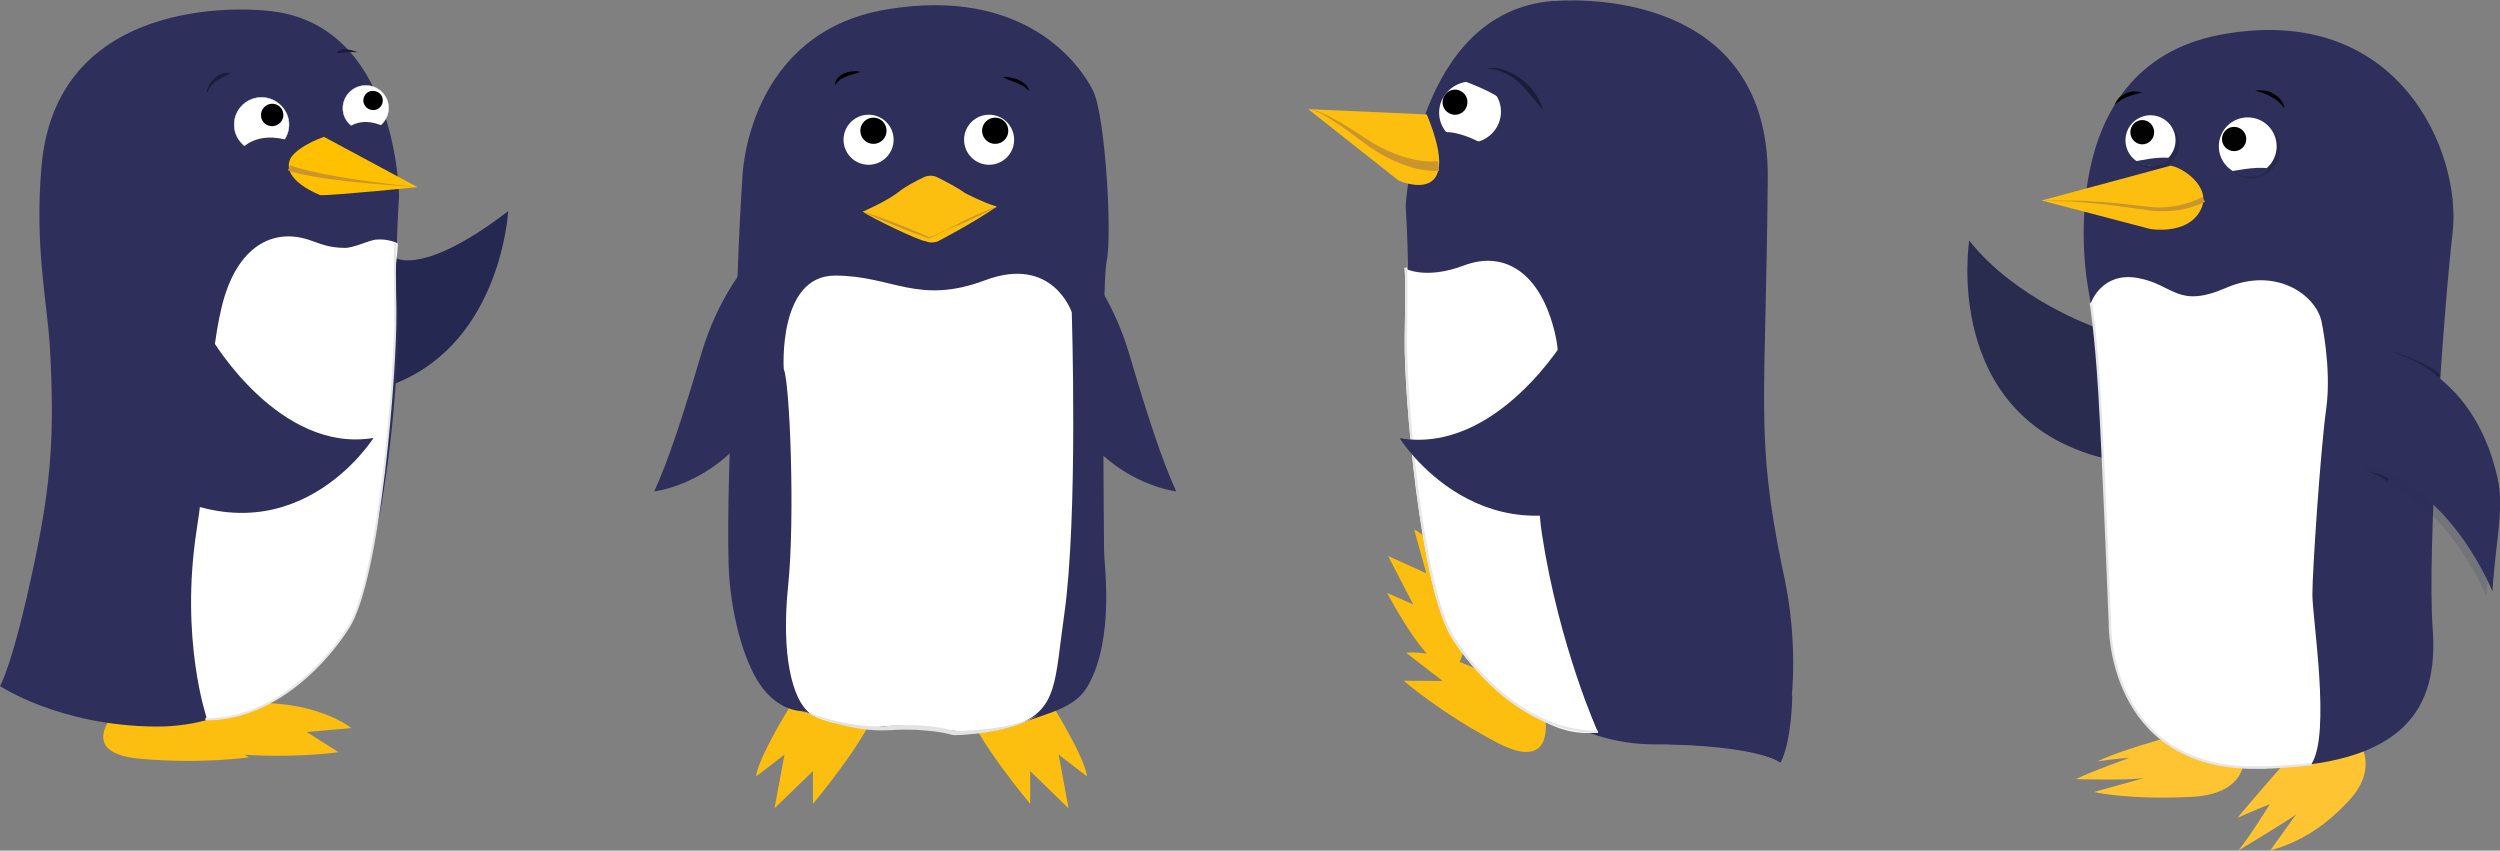<?xml version="1.0" encoding="utf-8"?>
<!-- Generator: Adobe Illustrator 24.3.0, SVG Export Plug-In . SVG Version: 6.00 Build 0)  -->
<svg version="1.1" id="Layer_1" xmlns="http://www.w3.org/2000/svg" xmlns:xlink="http://www.w3.org/1999/xlink" x="0px" y="0px"
	 viewBox="0 0 1028.7 350" style="enable-background:new 0 0 1028.7 350;" xml:space="preserve">
<rect x="0" y="0" width="1028.7" height="350" fill="#808080" stroke="none"/>
<style type="text/css">
	.st0{fill-rule:evenodd;clip-rule:evenodd;fill:#FCBF10;}
	.st1{fill-rule:evenodd;clip-rule:evenodd;fill:#2E2F5B;}
	.st2{fill-rule:evenodd;clip-rule:evenodd;fill:#FFFFFF;}
	.st3{fill-rule:evenodd;clip-rule:evenodd;}
	.st4{fill-rule:evenodd;clip-rule:evenodd;fill:#E6E5E7;}
	.st5{fill-rule:evenodd;clip-rule:evenodd;fill:#1A1D39;}
	.st6{fill-rule:evenodd;clip-rule:evenodd;fill:#C9952C;}
	.st7{fill:#252851;}
	.st8{fill:none;stroke:#EAEAEA;stroke-width:0.2;}
	.st9{fill-rule:evenodd;clip-rule:evenodd;fill:#2F2F5B;}
	.st10{fill-rule:evenodd;clip-rule:evenodd;fill:#FFC000;}
	.st11{fill:#FCBF10;}
	.st12{fill:#2E2F5B;}
	.st13{fill:#C9952C;}
	.st14{fill:#FFFFFF;}
	.st15{fill:#E2E2E2;}
	.st16{fill:#292B4F;}
	.st17{fill:#FFC431;}
	.st18{fill:#FFFFFF;stroke:#E6E5E7;stroke-miterlimit:10;}
	.st19{fill:#27294F;}
	.st20{fill:#020202;}
	.st21{opacity:0.14;fill:#292B4F;enable-background:new    ;}
	.st22{fill:#212344;}
</style>
<g>
	<g>
		<g>
			<g transform="translate(-1087, -5778)">
				
					<g id="Group-37" transform="translate(1128, 5850.5) scale(-1, 1) translate(-1128, -5850.5) translate(1087, 5778)">
					<path id="Fill-1" class="st0" d="M-516.1,238.9c0,0,7.6-17,16.2-21l-5,18l15.7-7.1l-10.3,19.9l10.7-4.7c0,0-21.3,40.9-29,29.5
						C-525.6,262.3-516.1,238.9-516.1,238.9"/>
					<g id="Clip-4">
					</g>
					<path id="Fill-3" class="st0" d="M-553.8,295.5c0,0-4.2,22.6,19.5,10.2s38.7-25.6,38.7-25.6l-16,0.1l15-11.6
						C-496.6,268.5-522.9,265.5-553.8,295.5"/>
					<path id="Fill-8_2_" class="st1" d="M-558.2,0.4c0,0-88-8.3-87.2,73c0.8,93.3,5.2,105.7-6,160.4c-10.6,46.1,1,79.9,1,79.9
						s9.3-7.7,50.7-7.4c35,0.3,60.5-21.9,79.2-44.8c18.5-22.9,25-106.4,23.6-127.9c-1.4-21.6,0.5-48.7,0.5-48.7s-4.1-80-60.6-84.5
						L-558.2,0.4z"/>
					<path id="Fill-15" class="st2" d="M-510.4,44c1.3,6.9-3.2,13.4-10.1,14.6c-6.9,1.2-13.6-3.4-14.9-10.3
						c-1.3-6.9,3.2-13.4,10.1-14.6C-518.4,32.6-511.7,37.2-510.4,44"/>
					<path id="Fill-17" class="st3" d="M-511.6,41.6c0.3,2.8-1.8,5.3-4.6,5.6s-5.4-1.8-5.6-4.7c-0.3-2.8,1.8-5.3,4.6-5.6
						S-511.9,38.7-511.6,41.6"/>
					<path id="Fill-19" class="st2" d="M-575.5,301.3c23.8,3.3,44.2-20.5,57.6-41.5c13.4-21,19.9-101.6,19.6-123
						c-0.1-8.4,1.9-18.3,2.3-26.4c0,0-8.4,4.9-24.5-1.2s-31.4,2.4-37.4,28.2s11.2,44.1,5.4,82.5C-559.6,266-575.5,301.3-575.5,301.3
						"/>
					<path id="Fill-21" class="st2" d="M-575.5,301.6c23.9,0.3,46.2-17.6,59.8-38.6c13.5-21,20-101.6,19.7-123
						c-0.1-8.4-0.4-21.8,0-29.9"/>
					<path id="Fill-23" class="st4" d="M-574.8,301.6c-0.2,0-0.5,0-0.7,0v-1c0.2,0,0.4,0,0.7,0c24.9,0,46.4-19.7,58.3-38.3
						c13.3-20.7,19.8-101,19.5-122.4V137c-0.1-8.3-0.3-19.7,0-26.9h1c-0.3,7.2-0.2,18.5,0,26.9v2.9c0.3,21.4-6.3,102.1-19.7,122.9
						C-527.7,281.7-549.6,301.6-574.8,301.6"/>
					<path id="Fill-25" class="st5" d="M-530.1,28.2c-4.7,0.2-9.1,2.5-12.8,5.6c-1.8,1.7-3.4,3.5-4.9,5.4c-1.7,1.8-3.1,3.8-4.8,5.8
						l-0.2-0.1c0.8-2.6,2-4.9,3.5-7.1c1.6-2.1,3.4-3.9,5.5-5.4c4.1-3,8.9-4.9,13.7-4.4V28.2z"/>
					<path id="Fill-27" class="st1" d="M-530.8,60.7c0,0,11.8-7.6,20.1-6.2C-502.4,56-515.1,67.5-530.8,60.7"/>
					<path id="Fill-29" class="st0" d="M-505.1,47.1l48.8-2.2l-37.2,29.4C-493.4,74.3-521.4,86.6-505.1,47.1"/>
					<path id="Fill-33" class="st6" d="M-509.6,66.3c4.2,0.5,9.3-0.3,13.8-1.7c4.6-1.4,9.1-3.5,13.3-6c4.1-2.6,8.3-5.5,12.6-8
						c4.3-2.3,8.7-5.2,13.7-5.7c-4.9,0.8-9,4-13.1,6.6c-4.1,2.8-7.9,5.9-12.1,8.8c-4.1,2.9-8.6,5.4-13.4,7.2
						c-4.8,1.8-9.7,3.1-15.4,2.8L-509.6,66.3z"/>
					<path id="Fill-35" class="st1" d="M-562.6,138.5c0,0,28.6,48.6,68.7,41.8c0,0-34.7,55.3-95,20.3
						C-649.3,165.6-562.6,138.5-562.6,138.5"/>
					<path class="st1" d="M-655.5,286.2c0,0,0.2,18.7,4.8,27.5c0,0,7.7-6,42.8-7.3C-572.8,305.1-655.5,286.2-655.5,286.2z"/>
					<path class="st1" d="M-517.6,32.4c0,0-16.1,5.2-20.8,10.7S-530.8,24.3-517.6,32.4z"/>
				</g>
				<g id="Clip-9">
				</g>
			</g>
		</g>
	</g>
	<g>
		<path class="st7" d="M163,106.2c0,0,11.2,7.4,46.1-19.3c0,0-2.7,52.8-45.5,70.5S163,106.2,163,106.2z"/>
		<g id="Design-V2">
			<g transform="translate(-265, -5749)">
				<g id="Group-51" transform="translate(265, 5749)">
					<path id="Fill-3_1_" class="st0" d="M47,293.7c0,0-15.3,16.2,10.5,18.5s44.9-0.6,44.9-0.6l-13.1-8.3l18.3-1.6
						C107.7,301.6,87.8,285.4,47,293.7"/>
					<path id="Fill-3_2_" class="st0" d="M83.9,291.6c0,0-15.3,16.2,10.5,18.5s44.9-0.6,44.9-0.6l-13.1-8.3l18.3-1.6
						C144.6,299.5,124.8,283.3,83.9,291.6"/>
					<g id="Group-9" transform="translate(0, 18.57)">
						<g id="Clip-8">
						</g>
						<path id="Fill-7" class="st1" d="M109.3-14.2c0,0-85.7-10-92.2,63.9c-3,33.9,2.5,56.6,3.5,75.8c1.8,33.7,0.6,53.9-6.3,86.7
							C5.2,255.7,0,263.7,0,263.7s24.3,16.4,64.2,16.7c33.8,0.2,58.5-20.7,76.5-42.2c18-21.6,24.3-109.5,23-129.8
							c-1.4-20.3,0.5-45.9,0.5-45.9S163.9-10,109.3-14.2"/>
					</g>
					<path id="Fill-14" class="st2" d="M85,295.2c23.6,3.2,43.8-19.9,57.1-40.3s19.7-108.3,19.4-129.1c-0.1-8.1,1.9-17.8,2.2-25.6
						c0,0-3.6-2.1-9.1-1.6c-2.8,0.3-9.2,3.5-12.8,3.4c-5.3-0.1-8.1-0.9-13.5-2.9c-15.9-5.9-31.1,2.3-37.1,27.3s-4.5,54.5-10.3,91.8
						C74,263,85,295.2,85,295.2"/>
					<path id="Fill-16" class="st2" d="M84.6,296c23.5,0.3,45.5-17.1,58.8-37.6C156.7,238,163,150,162.7,129.2
						c-0.1-8.1-0.4-21.2,0-29.1"/>
					<path id="Fill-18" class="st4" d="M85.2,296.4c-0.2,0-0.4,0-0.7,0v-0.9c0.2,0,0.4,0,0.7,0c24.6,0,45.9-19.2,57.7-37.3
						c13.1-20.2,19.6-108.1,19.3-129v-2.8c-0.1-8.1-0.3-19.3,0-26.3h0.9c-0.3,7-0.2,18.1,0,26.2v2.8c0.3,20.9-6.2,109.2-19.5,129.5
						C131.8,277,110.2,296.4,85.2,296.4"/>
					<path id="Fill-20" class="st1" d="M128.5,56.6c0,0,11.4-9.2,19.6-7.7C156.4,50.4,144.2,64.1,128.5,56.6"/>
					<path id="Fill-27_1_" class="st2" d="M118.9,50.5c0.4,6.2-4.3,11.5-10.5,11.9s-11.6-4.2-12-10.4s4.3-11.5,10.5-11.9
						C113,39.7,118.4,44.4,118.9,50.5"/>
					<path id="Stroke-29" class="st8" d="M118.9,50.5c0.4,6.2-4.3,11.5-10.5,11.9s-11.6-4.2-12-10.4s4.3-11.5,10.5-11.9
						C113,39.7,118.4,44.4,118.9,50.5z"/>
					<path id="Fill-31" class="st9" d="M119.2,58.7c-1.6,3.9-5.4,6.7-9.9,7c-4,0.3-7.6-1.5-9.9-4.4c0,0,6-7.8,20-3.3L119.2,58.7z"/>
					<path id="Fill-33_1_" class="st2" d="M159.9,43.8c0.3,5.1-3.6,9.6-8.8,9.9c-5.2,0.3-9.7-3.5-10-8.6s3.6-9.6,8.8-9.9
						C155,34.8,159.5,38.7,159.9,43.8"/>
					<path id="Stroke-35" class="st8" d="M159.9,43.8c0.3,5.1-3.6,9.6-8.8,9.9c-5.2,0.3-9.7-3.5-10-8.6s3.6-9.6,8.8-9.9
						C155,34.8,159.5,38.7,159.9,43.8z"/>
					<path id="Fill-37" class="st9" d="M159.3,53.4c-1.7,2.1-4.2,3.6-7.1,3.7c-3.7,0.2-7.1-1.6-9-4.5c0,0,6-5.6,16.4,0.3L159.3,53.4
						z"/>
					<path id="Fill-39" class="st3" d="M116.6,47c0.2,2.5-1.8,4.7-4.3,4.9c-2.6,0.2-4.8-1.7-4.9-4.3c-0.2-2.5,1.8-4.7,4.3-4.9
						S116.4,44.4,116.6,47"/>
					<path id="Fill-41" class="st3" d="M157.5,41.1c0.1,2.2-1.5,4.1-3.7,4.2c-2.2,0.1-4.1-1.5-4.3-3.7c-0.1-2.2,1.5-4.1,3.7-4.2
						C155.5,37.3,157.4,38.9,157.5,41.1"/>
					<path id="Fill-43" class="st10" d="M133.3,56.3L171.8,77c0,0-34.8,3.5-40,3.3c0,0-16.5-6.2-12.3-15
						C121,62.3,126.4,58.8,133.3,56.3"/>
					<path id="Fill-45" class="st6" d="M119.5,68c1.8,0.8,4,1.4,6.1,1.9s4.3,1,6.5,1.5c4.4,0.9,8.7,1.6,13.1,2.3
						c8.8,1.3,17.7,2.4,26.5,3.3c-8.9-0.6-17.8-1.3-26.7-2.2c-4.4-0.5-8.9-1-13.3-1.7c-2.2-0.4-4.4-0.7-6.6-1.2s-4.3-0.9-6.7-1.8
						L119.5,68z"/>
					<path id="Fill-47" class="st5" d="M85,38.1c0.4-2.2,1.5-4.3,3.3-5.9c0.9-0.8,1.8-1.6,3-1.9c1.1-0.4,2.3-0.5,3.5-0.3v0.2
						c-0.5,0.3-1,0.6-1.5,0.8c-0.5,0.3-1,0.4-1.4,0.7c-0.9,0.5-1.9,0.9-2.8,1.5s-1.6,1.4-2.3,2.2c-0.7,0.8-1.2,1.8-1.6,2.8L85,38.1z
						"/>
					<path id="Fill-49" class="st5" d="M146.9,21.5c-1.4-0.1-2.8-0.1-4.2,0c-0.7,0-1.3,0.3-1.9,0.3c-0.6,0-1.2,0-2,0.1l-0.1-0.1
						c0.3-0.8,1.1-1.3,1.8-1.5c0.8-0.2,1.5-0.1,2.3,0c1.5,0.2,2.8,0.6,4.2,1.1L146.9,21.5z"/>
				</g>
			</g>
		</g>
		<path id="Fill-35_1_" class="st1" d="M87.3,139.7c0,0-83.9,26.2-25.5,60.1c58.3,33.9,91.9-19.6,91.9-19.6
			C115,186.7,87.3,139.7,87.3,139.7"/>
	</g>
	<path class="st11" d="M324.6,291.5c0,0-12.6,20.3-13.5,28l11.7-9l-4.1,22.1l15.8-15.3v13.5c0,0,23-27.5,26.2-40.1
		S334.1,281.6,324.6,291.5z"/>
	<path class="st11" d="M433.8,291.5c0,0,12.6,20.3,13.5,28l-11.7-9l4.1,22.1l-15.8-15.3v13.5c0,0-23-27.5-26.2-40.1
		S424.3,281.6,433.8,291.5z"/>
	<path class="st12" d="M445.7,108.7c0,0,12,13.3,19,37.1c7.4,25.1,13.6,44.1,19.3,56.4c0,0-28.9-3.2-45.1-34.2
		C422.7,136.8,445.7,108.7,445.7,108.7z"/>
	<path class="st12" d="M305.5,72.7c0,0,1.7-59.1,59.2-68.8s80.1,23.3,85.1,33.5s7.9,59.1,5.6,69.9s-1.1,111.4-1.1,119.4
		c0,5.4,4.5,36-6.7,55.6c-5.4,9.4-16.6,11-29.4,16c-13.2,5.2-27,0.6-40.2,1.2c-26.3,1.2-48.3-6.9-48.3-6.9s-9.3,0.1-16.8-10.7
		c-7.1-10.1-12.5-30.5-13.1-49.6c-1.1-39.2,3.9-118.8,3.9-123.9C303.8,103.4,304.9,80.7,305.5,72.7z"/>
	<path class="st11" d="M355,87.1c2.8,2.1,22.8,11.9,26,12.2c0,0,1.8,1,4.7,0.1c0,0,13.9-7.1,24.5-14.4l-0.9-0.3
		c-4.4-1.2-12.3-5.3-12.3-5.3c-3.3-2.4-8.4-5-11.4-6.5c-1.7-0.8-3.7-0.8-5.4,0c-3,1.4-7.8,3.9-10.6,6.2
		C364.9,82.8,355,87.1,355,87.1z"/>
	<g>
		<path class="st13" d="M410.2,85c-2.2,1.2-4.5,2.4-6.8,3.5s-4.6,2.2-6.9,3.2c-2.4,1-4.7,1.9-7.1,3c-2.3,1.1-4.6,2.2-6.9,3.3
			l-0.1,0.1h-0.1c-2.3-0.8-4.6-1.7-6.9-2.5c-2.3-0.9-4.6-1.7-6.9-2.7c-2.3-0.9-4.5-1.9-6.8-2.8c-2.3-1-4.5-2-6.7-3V87
			c2.3,0.7,4.7,1.6,7,2.4s4.6,1.7,6.9,2.6s4.6,1.8,6.8,2.8c2.3,0.9,4.5,1.9,6.8,2.9h-0.2c2.4-1,4.7-2,7-3.1s4.6-2.3,6.8-3.5
			c2.3-1.2,4.6-2.2,7-3.2C405.4,86.8,407.8,85.8,410.2,85L410.2,85z"/>
	</g>
	<circle class="st14" cx="407" cy="57.5" r="10.3"/>
	<circle class="st14" cx="357.4" cy="57.5" r="10.3"/>
	<circle cx="359.4" cy="53.8" r="5.4"/>
	<circle cx="409.5" cy="53.8" r="5.4"/>
	<path class="st14" d="M322.5,151.9c0,0-2.5-38.5,21.1-38.5c23.7,0,34.1,12.3,61.8,1.9c27.8-10.4,35.6,13.2,35.6,13.2
		s2.7,83.7-3.1,124.5c-3.9,27-2.5,39-19.8,45.3c-19.7,7.1-40-2.1-57.7,1c0,0-20.1-0.2-27.3-5.9s-11.7-24.3-8.8-52.3
		C327.2,213.1,325,157,322.5,151.9z"/>
	<path class="st12" d="M307.5,108.7c0,0-12,13.3-19,37.1c-7.4,25.1-13.6,44.1-19.3,56.4c0,0,28.9-3.2,45.1-34.2
		C330.5,136.8,307.5,108.7,307.5,108.7z"/>
	<g>
		<path d="M412.6,31.8c1.1-0.1,2.2-0.1,3.3,0.1c1.1,0.2,2.1,0.5,3.1,0.9c1,0.5,2,1,2.8,1.8s1.5,1.7,1.7,2.8
			c-0.8-0.8-1.6-1.4-2.4-1.9c-0.9-0.5-1.8-0.9-2.7-1.4C416.6,33.4,414.6,32.7,412.6,31.8z"/>
	</g>
	<g>
		<path d="M354.1,29.6c-2.1,0.7-4,1.1-5.9,1.9c-0.9,0.4-1.8,0.8-2.6,1.4c-0.8,0.6-1.4,1.3-2,2.2c-0.1-1.1,0.4-2.2,1.2-3.1
			c0.8-0.9,1.8-1.5,2.8-1.9s2.1-0.7,3.2-0.7C352,29.2,353.1,29.3,354.1,29.6z"/>
	</g>
	<g>
		<path class="st15" d="M329.7,292.3c5,1.9,10.1,3.4,15.3,4.6c2.6,0.6,5.2,1,7.8,1.4c2.6,0.3,5.2,0.6,7.9,0.6c1.3,0.1,2.6,0,3.9-0.1
			l4-0.3c2.7-0.1,5.4-0.1,8.1-0.1c2.7,0.1,5.4,0.3,8.1,0.7c2.7,0.4,5.3,0.9,8,1.7h-0.3c2.9,0,5.9-0.2,8.9-0.4c3-0.2,5.9-0.6,8.9-1
			c2.9-0.5,5.9-1,8.7-1.9c2.9-0.8,5.7-1.9,8.2-3.5c-2.4,1.8-5.2,3.1-8,4.1c-2.8,1.1-5.8,1.8-8.7,2.4c-3,0.6-5.9,1.1-8.9,1.4
			s-6,0.6-9,0.6h-0.1h-0.2c-5-1.4-10.3-1.9-15.6-2.2c-2.6-0.1-5.3-0.1-7.9,0c-1.3,0.1-2.6,0.2-4,0.2s-2.7,0.1-4.1,0
			c-5.4-0.2-10.8-1.2-15.9-2.6c-2.6-0.7-5.1-1.6-7.6-2.5C334.6,294.5,332.1,293.5,329.7,292.3z"/>
	</g>
	<g>
		<path class="st16" d="M861.7,134.5c0,0-32.5-11.5-51.4-35.5c0,0-11.5,72.1,54.4,89.3S861.7,134.5,861.7,134.5z"/>
		<path class="st17" d="M904.6,300c0,0-31.2,8-41.5,13.3c0,0,9.3-1.4,13-1.4c0,0-15.3,5.4-21.9,8.7c0,0,24.5,0.7,28.9-0.7l-21.5,6
			c0,0,14,3.3,40.1,2s21.5-19.9,21.5-19.9S911.3,296,904.6,300z"/>
		<path class="st17" d="M950.8,301.7c0,0-22.8,25.9-30.1,34.8c0,0,10-4.4,13.3-5.6c0,0-8.3,13.5-13,19.1c0,0,20.3-12.2,23.8-14.9
			l-10.6,14.8c6.3-1.7,12.3-4.4,17.8-8c5.3-3.4,10-7.6,14.3-12.2c13-13.8,4.2-24.6,4.2-24.6S955.4,295.3,950.8,301.7z"/>
		<path class="st12" d="M859,117.2c0,0-16.2-89.5,54.6-102.9c73.6-13.8,99.4,48.6,95.6,81.4s-10.6,130.8-8.2,162.9
			c2.4,32.1-10.5,56.9-72.2,57.3s-60.5-59.2-60.5-59.2s-2.7-68.9-4.3-95C863.3,146.8,861.6,131.9,859,117.2z"/>
		<path class="st14" d="M928.8,315.9c-61.6,0.4-60.5-59.2-60.5-59.2s-2.7-68.9-4.3-95s-3.6-37.1-3.6-37.1s4.4-12.9,19.3-10.2
			c14.9,2.7,16.2,12.8,36.4,4c20.2-8.7,36.5,2.7,39.1,13.6c0,0,4.3,19.6,2,36.1s-5.7,66.5-5.7,76.5s7.7,57.4-0.4,69.8
			c0,0-14.2,1.3-18.5,1.3h-4.3L928.8,315.9z"/>
		<path class="st18" d="M951.1,314.5c0,0-14.2,1.3-18.5,1.3h-4.3l0.4,0.1c-61.6,0.4-60.5-59.2-60.5-59.2s-2.7-68.9-4.3-95
			s-3.6-37.1-3.6-37.1"/>
		<circle class="st19" cx="926.3" cy="61.6" r="11.9"/>
		<circle class="st14" cx="924.9" cy="60.2" r="11.9"/>
		
			<ellipse transform="matrix(0.16 -0.987 0.987 0.16 686.12 924.804)" class="st19" cx="886.6" cy="59.2" rx="10.3" ry="10.3"/>
		
			<ellipse transform="matrix(0.16 -0.987 0.987 0.16 686.322 922.09)" class="st14" cx="885.1" cy="57.7" rx="10.3" ry="10.3"/>
		<path class="st11" d="M893.1,68.2l-53,14.3l44.6,11.7c0,0,15,2.7,20.6-7.4C910.9,76.8,897.3,68.5,893.1,68.2z"/>
		<circle class="st20" cx="919.3" cy="57.2" r="5"/>
		<ellipse class="st20" cx="881.5" cy="54.4" rx="4.9" ry="5"/>
		<path class="st20" d="M927.9,37.4c1.3-0.3,2.6-0.4,3.9-0.1c1.3,0.1,2.6,0.6,3.7,1.3c0.6,0.3,1.1,0.7,1.7,1.1
			c0.4,0.4,1,0.9,1.3,1.4c0.9,1,1.3,2.3,1.6,3.6c-0.7-1-1.6-1.9-2.4-2.7c-0.9-0.9-1.9-1.4-2.9-2C932.6,38.7,930.4,37.8,927.9,37.4z"
			/>
		<path class="st20" d="M881.6,38.1c-2.1,0.4-4.2,1-6.2,1.7c-1,0.4-1.9,0.9-2.7,1.4c-0.9,0.6-1.7,1.3-2.6,1.9c0.4-1,1.1-2,1.9-2.9
			c0.9-0.9,1.9-1.4,2.9-1.9c1-0.4,2.1-0.7,3.3-0.7C879.3,37.7,880.5,37.8,881.6,38.1z"/>
		<path class="st21" d="M981.1,150.7c0,0,34.1,5,44,49.7c2.7,12.5-0.9,25.2-2,45.1c0,0-16.2-41.4-50.1-49.9"/>
		<path class="st12" d="M982.1,145.1c0,0,35.2,5.3,45.6,51.6c2.9,12.9-0.9,26.1-2.1,46.7c0,0-16.8-42.8-52-51.7"/>
		<path class="st13" d="M907.4,83c-2.6,1.3-5.3,2.3-8.2,2.9c-2.9,0.7-5.7,1-8.6,1c-1.4,0-2.9,0-4.3-0.1c-1.4-0.1-2.9-0.4-4.2-0.6
			l-8.5-1.1c-5.6-0.9-11.2-1.4-16.8-1.9c-2.9-0.1-5.6-0.4-8.5-0.4c-2.9-0.1-5.6-0.1-8.5,0c2.9-0.3,5.6-0.3,8.5-0.3s5.6,0.1,8.5,0.1
			c5.6,0.3,11.3,0.7,16.9,1.3l8.5,1c1.4,0.1,2.9,0.3,4.2,0.4c1.4,0.1,2.7,0.1,4.2,0c5.4-0.3,10.7-1.7,15.6-4.2L907.4,83z"/>
		<path class="st12" d="M878.2,66.5c0,0,10.3-2.4,15-1.4C893.1,65,889.5,71.2,878.2,66.5z"/>
		<path class="st12" d="M917.5,70.6c0,0,10.9-2.3,15.9-1.3C933.4,69.3,929.3,75.8,917.5,70.6z"/>
		<path class="st22" d="M1003.3,155.2c-1.3-1.3-2.7-2.4-4.3-3.4s-3.2-2-4.9-2.9s-3.3-1.7-5.2-2.4s-3.6-1.4-5.3-2
			c1.9,0.6,3.6,1,5.4,1.7c1.9,0.7,3.6,1.3,5.3,2.1c1.7,0.7,3.4,1.7,5.2,2.6c1.7,1,3.3,2.1,4.7,3.4L1003.3,155.2z"/>
		<path class="st22" d="M982.2,198.1c-0.6-0.4-1.1-0.9-1.7-1.3c-0.7-0.4-1.3-0.7-2-1.1c-1.4-0.7-2.9-1.3-4.3-1.7
			c1.6,0.3,3,0.6,4.6,1c0.7,0.3,1.4,0.4,2.1,0.9c0.7,0.3,1.4,0.7,2.1,1.1L982.2,198.1z"/>
	</g>
</g>
</svg>
